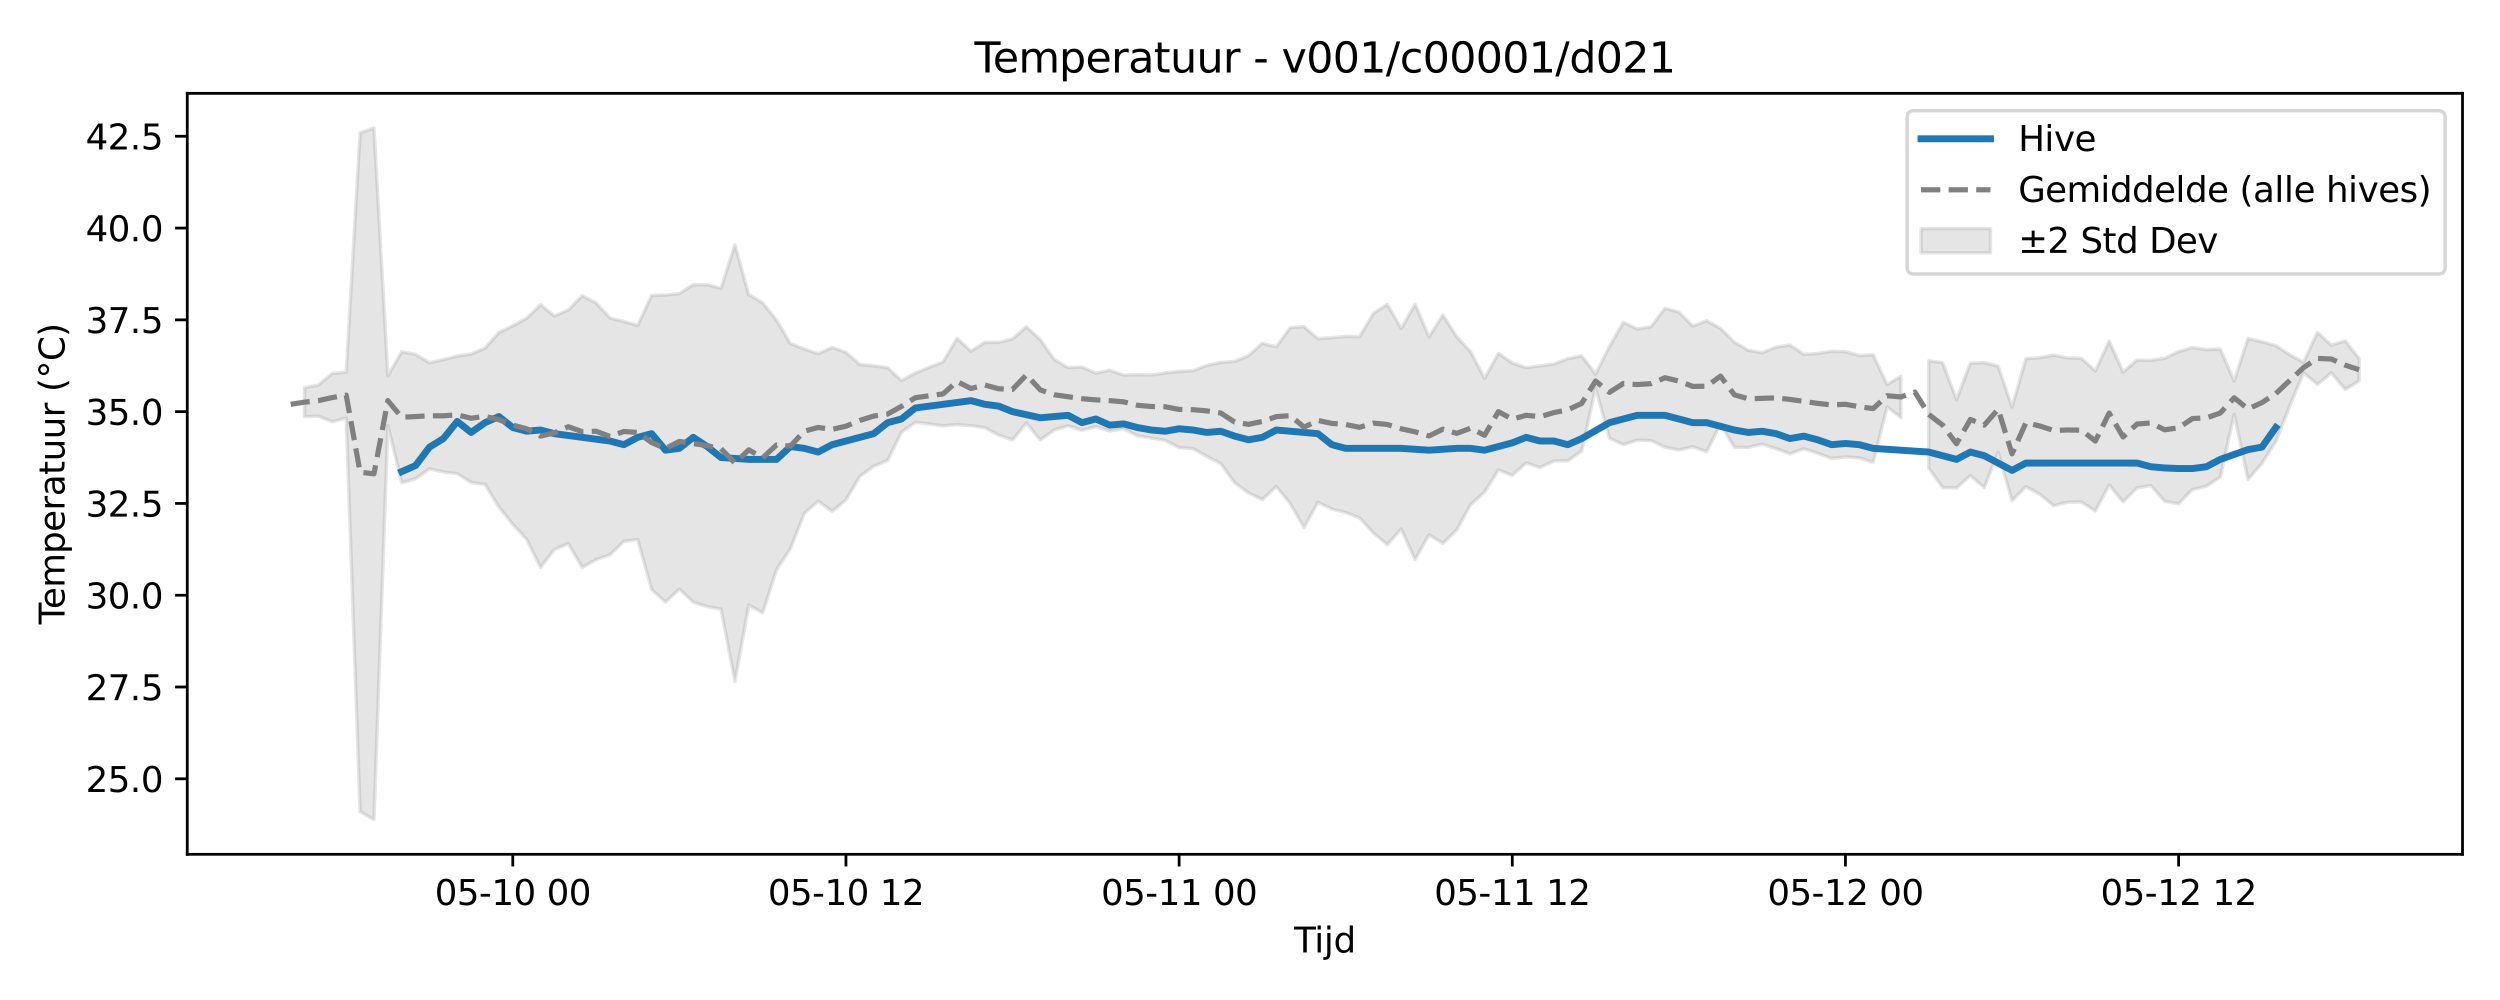<?xml version="1.0" encoding="utf-8" standalone="no"?>
<!DOCTYPE svg PUBLIC "-//W3C//DTD SVG 1.1//EN"
  "http://www.w3.org/Graphics/SVG/1.1/DTD/svg11.dtd">
<svg xmlns:xlink="http://www.w3.org/1999/xlink" width="720pt" height="288pt" viewBox="0 0 720 288" xmlns="http://www.w3.org/2000/svg" version="1.1">
 <defs>
  <style type="text/css">*{stroke-linejoin: round; stroke-linecap: butt}</style>
 </defs>
 <g id="figure_1">
  <g id="patch_1">
   <path d="M 0 288 
L 720 288 
L 720 0 
L 0 0 
z
" style="fill: #ffffff"/>
  </g>
  <g id="axes_1">
   <g id="patch_2">
    <path d="M 53.93 246.04 
L 709.2 246.04 
L 709.2 26.88 
L 53.93 26.88 
z
" style="fill: #ffffff"/>
   </g>
   <g id="FillBetweenPolyCollection_1">
    <path d="M 87.713 111.656 
L 87.713 119.988 
L 91.711 119.877 
L 95.709 121.467 
L 99.707 120.399 
L 103.705 233.736 
L 107.703 236.078 
L 111.701 122.524 
L 115.699 139.056 
L 119.697 137.861 
L 123.695 135.04 
L 127.693 135.94 
L 131.691 136.394 
L 135.689 138.966 
L 139.687 139.515 
L 143.685 146.021 
L 147.683 151.019 
L 151.681 155.326 
L 155.679 163.445 
L 159.677 158.244 
L 163.675 156.543 
L 167.673 163.45 
L 171.671 161.156 
L 175.669 159.81 
L 179.667 155.938 
L 183.665 155.372 
L 187.663 169.797 
L 191.661 173.369 
L 195.659 169.691 
L 199.657 173.431 
L 203.655 174.708 
L 207.653 175.427 
L 211.651 196.204 
L 215.649 174.231 
L 219.647 176.515 
L 223.645 164.076 
L 227.643 157.993 
L 231.641 147.865 
L 235.638 144.33 
L 239.636 147.268 
L 243.634 143.999 
L 247.632 137.201 
L 251.63 134.275 
L 255.628 132.622 
L 259.626 124.48 
L 263.624 121.613 
L 267.622 122.107 
L 271.62 122.661 
L 275.618 122.278 
L 279.616 122.613 
L 283.614 123.157 
L 287.612 125.314 
L 291.61 126.684 
L 295.608 121.847 
L 299.606 126.722 
L 303.604 123.837 
L 307.602 122.63 
L 311.6 123.922 
L 315.598 122.87 
L 319.596 124.144 
L 323.594 123.472 
L 327.592 125.503 
L 331.59 126.175 
L 335.588 126.861 
L 339.586 128.891 
L 343.584 129.232 
L 347.582 131.452 
L 351.58 133.518 
L 355.578 139.033 
L 359.576 141.986 
L 363.574 143.889 
L 367.572 140.11 
L 371.57 145.022 
L 375.568 151.951 
L 379.566 144.66 
L 383.564 146.62 
L 387.562 147.612 
L 391.56 149.171 
L 395.558 153.516 
L 399.556 156.856 
L 403.554 152.362 
L 407.552 161.138 
L 411.55 154.057 
L 415.548 156.464 
L 419.546 152.621 
L 423.544 145.325 
L 427.542 141.775 
L 431.54 135.34 
L 435.538 136.897 
L 439.536 133.317 
L 443.534 134.644 
L 447.532 132.78 
L 451.53 132.728 
L 455.528 129.897 
L 459.526 111.735 
L 463.524 126.196 
L 467.522 128.064 
L 471.52 126.754 
L 475.518 126.904 
L 479.516 128.808 
L 483.514 129.594 
L 487.512 128.646 
L 491.51 130.107 
L 495.508 122.092 
L 499.506 128.864 
L 503.504 128.828 
L 507.502 127.933 
L 511.5 129.211 
L 515.498 130.719 
L 519.496 129.247 
L 523.494 130.546 
L 527.492 132.044 
L 531.489 131.592 
L 535.487 131.898 
L 539.485 133.134 
L 543.483 117.202 
L 547.481 120.306 
L 547.481 108.342 
L 547.481 108.342 
L 543.483 110.741 
L 539.485 102.211 
L 535.487 102.39 
L 531.489 101.286 
L 527.492 101.186 
L 523.494 101.803 
L 519.496 102.044 
L 515.498 99.339 
L 511.5 99.965 
L 507.502 101.596 
L 503.504 100.877 
L 499.506 98.55 
L 495.508 94.571 
L 491.51 92.372 
L 487.512 93.921 
L 483.514 89.889 
L 479.516 88.795 
L 475.518 94.077 
L 471.52 94.755 
L 467.522 92.829 
L 463.524 99.808 
L 459.526 107.747 
L 455.528 102.451 
L 451.53 103.321 
L 447.532 104.856 
L 443.534 105.371 
L 439.536 105.905 
L 435.538 104.528 
L 431.54 101.767 
L 427.542 108.962 
L 423.544 101.299 
L 419.546 96.999 
L 415.548 90.748 
L 411.55 97.062 
L 407.552 87.601 
L 403.554 94.615 
L 399.556 87.653 
L 395.558 90.2 
L 391.56 96.96 
L 387.562 96.898 
L 383.564 97.255 
L 379.566 97.523 
L 375.568 94.086 
L 371.57 94.376 
L 367.572 99.888 
L 363.574 98.858 
L 359.576 102.435 
L 355.578 104.067 
L 351.58 104.364 
L 347.582 105.233 
L 343.584 106.748 
L 339.586 106.948 
L 335.588 107.426 
L 331.59 107.971 
L 327.592 107.938 
L 323.594 107.995 
L 319.596 106.618 
L 315.598 107.47 
L 311.6 105.712 
L 307.602 105.876 
L 303.604 103.542 
L 299.606 97.837 
L 295.608 94.11 
L 291.61 97.593 
L 287.612 98.61 
L 283.614 98.617 
L 279.616 101.17 
L 275.618 97.44 
L 271.62 104.224 
L 267.622 105.8 
L 263.624 107.457 
L 259.626 109.595 
L 255.628 105.895 
L 251.63 105.37 
L 247.632 104.982 
L 243.634 101.48 
L 239.636 100.061 
L 235.638 101.872 
L 231.641 100.522 
L 227.643 98.942 
L 223.645 92.207 
L 219.647 87.205 
L 215.649 84.872 
L 211.651 70.512 
L 207.653 83.041 
L 203.655 81.998 
L 199.657 82.005 
L 195.659 84.547 
L 191.661 84.975 
L 187.663 85.111 
L 183.665 93.72 
L 179.667 92.589 
L 175.669 91.573 
L 171.671 87.231 
L 167.673 85.171 
L 163.675 89.258 
L 159.677 91.024 
L 155.679 87.762 
L 151.681 91.651 
L 147.683 93.842 
L 143.685 95.739 
L 139.687 100.271 
L 135.689 101.948 
L 131.691 102.546 
L 127.693 103.564 
L 123.695 104.464 
L 119.697 102.066 
L 115.699 101.294 
L 111.701 108.238 
L 107.703 36.842 
L 103.705 38.268 
L 99.707 107.191 
L 95.709 107.533 
L 91.711 110.886 
L 87.713 111.656 
z
" clip-path="url(#p7aca255cc9)" style="fill: #808080; fill-opacity: 0.2; stroke: #808080; stroke-opacity: 0.2"/>
    <path d="M 555.477 103.889 
L 555.477 134.804 
L 559.475 140.418 
L 563.473 140.518 
L 567.471 137.008 
L 571.469 140.418 
L 575.467 130.241 
L 579.465 144.174 
L 583.463 140.164 
L 587.461 142.387 
L 591.459 145.651 
L 595.457 144.635 
L 599.455 144.56 
L 603.453 147.188 
L 607.451 139.682 
L 611.449 144.521 
L 615.447 140.547 
L 619.445 139.846 
L 623.443 144.397 
L 627.441 145.101 
L 631.439 140.975 
L 635.437 140.037 
L 639.435 137.375 
L 643.433 119.357 
L 647.431 138.101 
L 651.429 133.459 
L 655.427 127.174 
L 659.425 116.967 
L 663.423 107.36 
L 667.421 110.698 
L 671.419 107.385 
L 675.417 112.138 
L 679.415 109.721 
L 679.415 103.241 
L 679.415 103.241 
L 675.417 98.18 
L 671.419 99.409 
L 667.421 95.743 
L 663.423 104.369 
L 659.425 102.163 
L 655.427 99.535 
L 651.429 98.449 
L 647.431 97.479 
L 643.433 109.76 
L 639.435 100.525 
L 635.437 100.683 
L 631.439 100.097 
L 627.441 101.288 
L 623.443 103.167 
L 619.445 103.782 
L 615.447 103.698 
L 611.449 107.155 
L 607.451 98.248 
L 603.453 106.838 
L 599.455 103.21 
L 595.457 103.047 
L 591.459 102.295 
L 587.461 103.003 
L 583.463 103.288 
L 579.465 117.255 
L 575.467 105.456 
L 571.469 104.444 
L 567.471 104.593 
L 563.473 115.095 
L 559.475 104.444 
L 555.477 103.889 
z
" clip-path="url(#p7aca255cc9)" style="fill: #808080; fill-opacity: 0.2; stroke: #808080; stroke-opacity: 0.2"/>
   </g>
   <g id="matplotlib.axis_1">
    <g id="xtick_1">
     <g id="line2d_1">
      <defs>
       <path id="m81f9ed6b0f" d="M 0 0 
L 0 3.5 
" style="stroke: #000000; stroke-width: 0.8"/>
      </defs>
      <g>
       <use xlink:href="#m81f9ed6b0f" x="147.683" y="246.04" style="stroke: #000000; stroke-width: 0.8"/>
      </g>
     </g>
     <g id="text_1">
      <!-- 05-10 00 -->
      <g transform="translate(125.202 260.638) scale(0.1 -0.1)">
       <defs>
        <path id="DejaVuSans-30" d="M 2034 4250 
Q 1547 4250 1301 3770 
Q 1056 3291 1056 2328 
Q 1056 1369 1301 889 
Q 1547 409 2034 409 
Q 2525 409 2770 889 
Q 3016 1369 3016 2328 
Q 3016 3291 2770 3770 
Q 2525 4250 2034 4250 
z
M 2034 4750 
Q 2819 4750 3233 4129 
Q 3647 3509 3647 2328 
Q 3647 1150 3233 529 
Q 2819 -91 2034 -91 
Q 1250 -91 836 529 
Q 422 1150 422 2328 
Q 422 3509 836 4129 
Q 1250 4750 2034 4750 
z
" transform="scale(0.016)"/>
        <path id="DejaVuSans-35" d="M 691 4666 
L 3169 4666 
L 3169 4134 
L 1269 4134 
L 1269 2991 
Q 1406 3038 1543 3061 
Q 1681 3084 1819 3084 
Q 2600 3084 3056 2656 
Q 3513 2228 3513 1497 
Q 3513 744 3044 326 
Q 2575 -91 1722 -91 
Q 1428 -91 1123 -41 
Q 819 9 494 109 
L 494 744 
Q 775 591 1075 516 
Q 1375 441 1709 441 
Q 2250 441 2565 725 
Q 2881 1009 2881 1497 
Q 2881 1984 2565 2268 
Q 2250 2553 1709 2553 
Q 1456 2553 1204 2497 
Q 953 2441 691 2322 
L 691 4666 
z
" transform="scale(0.016)"/>
        <path id="DejaVuSans-2d" d="M 313 2009 
L 1997 2009 
L 1997 1497 
L 313 1497 
L 313 2009 
z
" transform="scale(0.016)"/>
        <path id="DejaVuSans-31" d="M 794 531 
L 1825 531 
L 1825 4091 
L 703 3866 
L 703 4441 
L 1819 4666 
L 2450 4666 
L 2450 531 
L 3481 531 
L 3481 0 
L 794 0 
L 794 531 
z
" transform="scale(0.016)"/>
        <path id="DejaVuSans-20" transform="scale(0.016)"/>
       </defs>
       <use xlink:href="#DejaVuSans-30"/>
       <use xlink:href="#DejaVuSans-35" transform="translate(63.623 0)"/>
       <use xlink:href="#DejaVuSans-2d" transform="translate(127.246 0)"/>
       <use xlink:href="#DejaVuSans-31" transform="translate(163.33 0)"/>
       <use xlink:href="#DejaVuSans-30" transform="translate(226.953 0)"/>
       <use xlink:href="#DejaVuSans-20" transform="translate(290.576 0)"/>
       <use xlink:href="#DejaVuSans-30" transform="translate(322.363 0)"/>
       <use xlink:href="#DejaVuSans-30" transform="translate(385.986 0)"/>
      </g>
     </g>
    </g>
    <g id="xtick_2">
     <g id="line2d_2">
      <g>
       <use xlink:href="#m81f9ed6b0f" x="243.634" y="246.04" style="stroke: #000000; stroke-width: 0.8"/>
      </g>
     </g>
     <g id="text_2">
      <!-- 05-10 12 -->
      <g transform="translate(221.154 260.638) scale(0.1 -0.1)">
       <defs>
        <path id="DejaVuSans-32" d="M 1228 531 
L 3431 531 
L 3431 0 
L 469 0 
L 469 531 
Q 828 903 1448 1529 
Q 2069 2156 2228 2338 
Q 2531 2678 2651 2914 
Q 2772 3150 2772 3378 
Q 2772 3750 2511 3984 
Q 2250 4219 1831 4219 
Q 1534 4219 1204 4116 
Q 875 4013 500 3803 
L 500 4441 
Q 881 4594 1212 4672 
Q 1544 4750 1819 4750 
Q 2544 4750 2975 4387 
Q 3406 4025 3406 3419 
Q 3406 3131 3298 2873 
Q 3191 2616 2906 2266 
Q 2828 2175 2409 1742 
Q 1991 1309 1228 531 
z
" transform="scale(0.016)"/>
       </defs>
       <use xlink:href="#DejaVuSans-30"/>
       <use xlink:href="#DejaVuSans-35" transform="translate(63.623 0)"/>
       <use xlink:href="#DejaVuSans-2d" transform="translate(127.246 0)"/>
       <use xlink:href="#DejaVuSans-31" transform="translate(163.33 0)"/>
       <use xlink:href="#DejaVuSans-30" transform="translate(226.953 0)"/>
       <use xlink:href="#DejaVuSans-20" transform="translate(290.576 0)"/>
       <use xlink:href="#DejaVuSans-31" transform="translate(322.363 0)"/>
       <use xlink:href="#DejaVuSans-32" transform="translate(385.986 0)"/>
      </g>
     </g>
    </g>
    <g id="xtick_3">
     <g id="line2d_3">
      <g>
       <use xlink:href="#m81f9ed6b0f" x="339.586" y="246.04" style="stroke: #000000; stroke-width: 0.8"/>
      </g>
     </g>
     <g id="text_3">
      <!-- 05-11 00 -->
      <g transform="translate(317.106 260.638) scale(0.1 -0.1)">
       <use xlink:href="#DejaVuSans-30"/>
       <use xlink:href="#DejaVuSans-35" transform="translate(63.623 0)"/>
       <use xlink:href="#DejaVuSans-2d" transform="translate(127.246 0)"/>
       <use xlink:href="#DejaVuSans-31" transform="translate(163.33 0)"/>
       <use xlink:href="#DejaVuSans-31" transform="translate(226.953 0)"/>
       <use xlink:href="#DejaVuSans-20" transform="translate(290.576 0)"/>
       <use xlink:href="#DejaVuSans-30" transform="translate(322.363 0)"/>
       <use xlink:href="#DejaVuSans-30" transform="translate(385.986 0)"/>
      </g>
     </g>
    </g>
    <g id="xtick_4">
     <g id="line2d_4">
      <g>
       <use xlink:href="#m81f9ed6b0f" x="435.538" y="246.04" style="stroke: #000000; stroke-width: 0.8"/>
      </g>
     </g>
     <g id="text_4">
      <!-- 05-11 12 -->
      <g transform="translate(413.057 260.638) scale(0.1 -0.1)">
       <use xlink:href="#DejaVuSans-30"/>
       <use xlink:href="#DejaVuSans-35" transform="translate(63.623 0)"/>
       <use xlink:href="#DejaVuSans-2d" transform="translate(127.246 0)"/>
       <use xlink:href="#DejaVuSans-31" transform="translate(163.33 0)"/>
       <use xlink:href="#DejaVuSans-31" transform="translate(226.953 0)"/>
       <use xlink:href="#DejaVuSans-20" transform="translate(290.576 0)"/>
       <use xlink:href="#DejaVuSans-31" transform="translate(322.363 0)"/>
       <use xlink:href="#DejaVuSans-32" transform="translate(385.986 0)"/>
      </g>
     </g>
    </g>
    <g id="xtick_5">
     <g id="line2d_5">
      <g>
       <use xlink:href="#m81f9ed6b0f" x="531.489" y="246.04" style="stroke: #000000; stroke-width: 0.8"/>
      </g>
     </g>
     <g id="text_5">
      <!-- 05-12 00 -->
      <g transform="translate(509.009 260.638) scale(0.1 -0.1)">
       <use xlink:href="#DejaVuSans-30"/>
       <use xlink:href="#DejaVuSans-35" transform="translate(63.623 0)"/>
       <use xlink:href="#DejaVuSans-2d" transform="translate(127.246 0)"/>
       <use xlink:href="#DejaVuSans-31" transform="translate(163.33 0)"/>
       <use xlink:href="#DejaVuSans-32" transform="translate(226.953 0)"/>
       <use xlink:href="#DejaVuSans-20" transform="translate(290.576 0)"/>
       <use xlink:href="#DejaVuSans-30" transform="translate(322.363 0)"/>
       <use xlink:href="#DejaVuSans-30" transform="translate(385.986 0)"/>
      </g>
     </g>
    </g>
    <g id="xtick_6">
     <g id="line2d_6">
      <g>
       <use xlink:href="#m81f9ed6b0f" x="627.441" y="246.04" style="stroke: #000000; stroke-width: 0.8"/>
      </g>
     </g>
     <g id="text_6">
      <!-- 05-12 12 -->
      <g transform="translate(604.961 260.638) scale(0.1 -0.1)">
       <use xlink:href="#DejaVuSans-30"/>
       <use xlink:href="#DejaVuSans-35" transform="translate(63.623 0)"/>
       <use xlink:href="#DejaVuSans-2d" transform="translate(127.246 0)"/>
       <use xlink:href="#DejaVuSans-31" transform="translate(163.33 0)"/>
       <use xlink:href="#DejaVuSans-32" transform="translate(226.953 0)"/>
       <use xlink:href="#DejaVuSans-20" transform="translate(290.576 0)"/>
       <use xlink:href="#DejaVuSans-31" transform="translate(322.363 0)"/>
       <use xlink:href="#DejaVuSans-32" transform="translate(385.986 0)"/>
      </g>
     </g>
    </g>
    <g id="text_7">
     <!-- Tijd -->
     <g transform="translate(372.715 274.317) scale(0.1 -0.1)">
      <defs>
       <path id="DejaVuSans-54" d="M -19 4666 
L 3928 4666 
L 3928 4134 
L 2272 4134 
L 2272 0 
L 1638 0 
L 1638 4134 
L -19 4134 
L -19 4666 
z
" transform="scale(0.016)"/>
       <path id="DejaVuSans-69" d="M 603 3500 
L 1178 3500 
L 1178 0 
L 603 0 
L 603 3500 
z
M 603 4863 
L 1178 4863 
L 1178 4134 
L 603 4134 
L 603 4863 
z
" transform="scale(0.016)"/>
       <path id="DejaVuSans-6a" d="M 603 3500 
L 1178 3500 
L 1178 -63 
Q 1178 -731 923 -1031 
Q 669 -1331 103 -1331 
L -116 -1331 
L -116 -844 
L 38 -844 
Q 366 -844 484 -692 
Q 603 -541 603 -63 
L 603 3500 
z
M 603 4863 
L 1178 4863 
L 1178 4134 
L 603 4134 
L 603 4863 
z
" transform="scale(0.016)"/>
       <path id="DejaVuSans-64" d="M 2906 2969 
L 2906 4863 
L 3481 4863 
L 3481 0 
L 2906 0 
L 2906 525 
Q 2725 213 2448 61 
Q 2172 -91 1784 -91 
Q 1150 -91 751 415 
Q 353 922 353 1747 
Q 353 2572 751 3078 
Q 1150 3584 1784 3584 
Q 2172 3584 2448 3432 
Q 2725 3281 2906 2969 
z
M 947 1747 
Q 947 1113 1208 752 
Q 1469 391 1925 391 
Q 2381 391 2643 752 
Q 2906 1113 2906 1747 
Q 2906 2381 2643 2742 
Q 2381 3103 1925 3103 
Q 1469 3103 1208 2742 
Q 947 2381 947 1747 
z
" transform="scale(0.016)"/>
      </defs>
      <use xlink:href="#DejaVuSans-54"/>
      <use xlink:href="#DejaVuSans-69" transform="translate(57.959 0)"/>
      <use xlink:href="#DejaVuSans-6a" transform="translate(85.742 0)"/>
      <use xlink:href="#DejaVuSans-64" transform="translate(113.525 0)"/>
     </g>
    </g>
   </g>
   <g id="matplotlib.axis_2">
    <g id="ytick_1">
     <g id="line2d_7">
      <defs>
       <path id="mdb9dfba28b" d="M 0 0 
L -3.5 0 
" style="stroke: #000000; stroke-width: 0.8"/>
      </defs>
      <g>
       <use xlink:href="#mdb9dfba28b" x="53.93" y="224.3" style="stroke: #000000; stroke-width: 0.8"/>
      </g>
     </g>
     <g id="text_8">
      <!-- 25.0 -->
      <g transform="translate(24.664 228.099) scale(0.1 -0.1)">
       <defs>
        <path id="DejaVuSans-2e" d="M 684 794 
L 1344 794 
L 1344 0 
L 684 0 
L 684 794 
z
" transform="scale(0.016)"/>
       </defs>
       <use xlink:href="#DejaVuSans-32"/>
       <use xlink:href="#DejaVuSans-35" transform="translate(63.623 0)"/>
       <use xlink:href="#DejaVuSans-2e" transform="translate(127.246 0)"/>
       <use xlink:href="#DejaVuSans-30" transform="translate(159.033 0)"/>
      </g>
     </g>
    </g>
    <g id="ytick_2">
     <g id="line2d_8">
      <g>
       <use xlink:href="#mdb9dfba28b" x="53.93" y="197.863" style="stroke: #000000; stroke-width: 0.8"/>
      </g>
     </g>
     <g id="text_9">
      <!-- 27.5 -->
      <g transform="translate(24.664 201.663) scale(0.1 -0.1)">
       <defs>
        <path id="DejaVuSans-37" d="M 525 4666 
L 3525 4666 
L 3525 4397 
L 1831 0 
L 1172 0 
L 2766 4134 
L 525 4134 
L 525 4666 
z
" transform="scale(0.016)"/>
       </defs>
       <use xlink:href="#DejaVuSans-32"/>
       <use xlink:href="#DejaVuSans-37" transform="translate(63.623 0)"/>
       <use xlink:href="#DejaVuSans-2e" transform="translate(127.246 0)"/>
       <use xlink:href="#DejaVuSans-35" transform="translate(159.033 0)"/>
      </g>
     </g>
    </g>
    <g id="ytick_3">
     <g id="line2d_9">
      <g>
       <use xlink:href="#mdb9dfba28b" x="53.93" y="171.427" style="stroke: #000000; stroke-width: 0.8"/>
      </g>
     </g>
     <g id="text_10">
      <!-- 30.0 -->
      <g transform="translate(24.664 175.226) scale(0.1 -0.1)">
       <defs>
        <path id="DejaVuSans-33" d="M 2597 2516 
Q 3050 2419 3304 2112 
Q 3559 1806 3559 1356 
Q 3559 666 3084 287 
Q 2609 -91 1734 -91 
Q 1441 -91 1130 -33 
Q 819 25 488 141 
L 488 750 
Q 750 597 1062 519 
Q 1375 441 1716 441 
Q 2309 441 2620 675 
Q 2931 909 2931 1356 
Q 2931 1769 2642 2001 
Q 2353 2234 1838 2234 
L 1294 2234 
L 1294 2753 
L 1863 2753 
Q 2328 2753 2575 2939 
Q 2822 3125 2822 3475 
Q 2822 3834 2567 4026 
Q 2313 4219 1838 4219 
Q 1578 4219 1281 4162 
Q 984 4106 628 3988 
L 628 4550 
Q 988 4650 1302 4700 
Q 1616 4750 1894 4750 
Q 2613 4750 3031 4423 
Q 3450 4097 3450 3541 
Q 3450 3153 3228 2886 
Q 3006 2619 2597 2516 
z
" transform="scale(0.016)"/>
       </defs>
       <use xlink:href="#DejaVuSans-33"/>
       <use xlink:href="#DejaVuSans-30" transform="translate(63.623 0)"/>
       <use xlink:href="#DejaVuSans-2e" transform="translate(127.246 0)"/>
       <use xlink:href="#DejaVuSans-30" transform="translate(159.033 0)"/>
      </g>
     </g>
    </g>
    <g id="ytick_4">
     <g id="line2d_10">
      <g>
       <use xlink:href="#mdb9dfba28b" x="53.93" y="144.99" style="stroke: #000000; stroke-width: 0.8"/>
      </g>
     </g>
     <g id="text_11">
      <!-- 32.5 -->
      <g transform="translate(24.664 148.789) scale(0.1 -0.1)">
       <use xlink:href="#DejaVuSans-33"/>
       <use xlink:href="#DejaVuSans-32" transform="translate(63.623 0)"/>
       <use xlink:href="#DejaVuSans-2e" transform="translate(127.246 0)"/>
       <use xlink:href="#DejaVuSans-35" transform="translate(159.033 0)"/>
      </g>
     </g>
    </g>
    <g id="ytick_5">
     <g id="line2d_11">
      <g>
       <use xlink:href="#mdb9dfba28b" x="53.93" y="118.554" style="stroke: #000000; stroke-width: 0.8"/>
      </g>
     </g>
     <g id="text_12">
      <!-- 35.0 -->
      <g transform="translate(24.664 122.353) scale(0.1 -0.1)">
       <use xlink:href="#DejaVuSans-33"/>
       <use xlink:href="#DejaVuSans-35" transform="translate(63.623 0)"/>
       <use xlink:href="#DejaVuSans-2e" transform="translate(127.246 0)"/>
       <use xlink:href="#DejaVuSans-30" transform="translate(159.033 0)"/>
      </g>
     </g>
    </g>
    <g id="ytick_6">
     <g id="line2d_12">
      <g>
       <use xlink:href="#mdb9dfba28b" x="53.93" y="92.117" style="stroke: #000000; stroke-width: 0.8"/>
      </g>
     </g>
     <g id="text_13">
      <!-- 37.5 -->
      <g transform="translate(24.664 95.916) scale(0.1 -0.1)">
       <use xlink:href="#DejaVuSans-33"/>
       <use xlink:href="#DejaVuSans-37" transform="translate(63.623 0)"/>
       <use xlink:href="#DejaVuSans-2e" transform="translate(127.246 0)"/>
       <use xlink:href="#DejaVuSans-35" transform="translate(159.033 0)"/>
      </g>
     </g>
    </g>
    <g id="ytick_7">
     <g id="line2d_13">
      <g>
       <use xlink:href="#mdb9dfba28b" x="53.93" y="65.68" style="stroke: #000000; stroke-width: 0.8"/>
      </g>
     </g>
     <g id="text_14">
      <!-- 40.0 -->
      <g transform="translate(24.664 69.48) scale(0.1 -0.1)">
       <defs>
        <path id="DejaVuSans-34" d="M 2419 4116 
L 825 1625 
L 2419 1625 
L 2419 4116 
z
M 2253 4666 
L 3047 4666 
L 3047 1625 
L 3713 1625 
L 3713 1100 
L 3047 1100 
L 3047 0 
L 2419 0 
L 2419 1100 
L 313 1100 
L 313 1709 
L 2253 4666 
z
" transform="scale(0.016)"/>
       </defs>
       <use xlink:href="#DejaVuSans-34"/>
       <use xlink:href="#DejaVuSans-30" transform="translate(63.623 0)"/>
       <use xlink:href="#DejaVuSans-2e" transform="translate(127.246 0)"/>
       <use xlink:href="#DejaVuSans-30" transform="translate(159.033 0)"/>
      </g>
     </g>
    </g>
    <g id="ytick_8">
     <g id="line2d_14">
      <g>
       <use xlink:href="#mdb9dfba28b" x="53.93" y="39.244" style="stroke: #000000; stroke-width: 0.8"/>
      </g>
     </g>
     <g id="text_15">
      <!-- 42.5 -->
      <g transform="translate(24.664 43.043) scale(0.1 -0.1)">
       <use xlink:href="#DejaVuSans-34"/>
       <use xlink:href="#DejaVuSans-32" transform="translate(63.623 0)"/>
       <use xlink:href="#DejaVuSans-2e" transform="translate(127.246 0)"/>
       <use xlink:href="#DejaVuSans-35" transform="translate(159.033 0)"/>
      </g>
     </g>
    </g>
    <g id="text_16">
     <!-- Temperatuur (°C) -->
     <g transform="translate(18.585 179.816) rotate(-90) scale(0.1 -0.1)">
      <defs>
       <path id="DejaVuSans-65" d="M 3597 1894 
L 3597 1613 
L 953 1613 
Q 991 1019 1311 708 
Q 1631 397 2203 397 
Q 2534 397 2845 478 
Q 3156 559 3463 722 
L 3463 178 
Q 3153 47 2828 -22 
Q 2503 -91 2169 -91 
Q 1331 -91 842 396 
Q 353 884 353 1716 
Q 353 2575 817 3079 
Q 1281 3584 2069 3584 
Q 2775 3584 3186 3129 
Q 3597 2675 3597 1894 
z
M 3022 2063 
Q 3016 2534 2758 2815 
Q 2500 3097 2075 3097 
Q 1594 3097 1305 2825 
Q 1016 2553 972 2059 
L 3022 2063 
z
" transform="scale(0.016)"/>
       <path id="DejaVuSans-6d" d="M 3328 2828 
Q 3544 3216 3844 3400 
Q 4144 3584 4550 3584 
Q 5097 3584 5394 3201 
Q 5691 2819 5691 2113 
L 5691 0 
L 5113 0 
L 5113 2094 
Q 5113 2597 4934 2840 
Q 4756 3084 4391 3084 
Q 3944 3084 3684 2787 
Q 3425 2491 3425 1978 
L 3425 0 
L 2847 0 
L 2847 2094 
Q 2847 2600 2669 2842 
Q 2491 3084 2119 3084 
Q 1678 3084 1418 2786 
Q 1159 2488 1159 1978 
L 1159 0 
L 581 0 
L 581 3500 
L 1159 3500 
L 1159 2956 
Q 1356 3278 1631 3431 
Q 1906 3584 2284 3584 
Q 2666 3584 2933 3390 
Q 3200 3197 3328 2828 
z
" transform="scale(0.016)"/>
       <path id="DejaVuSans-70" d="M 1159 525 
L 1159 -1331 
L 581 -1331 
L 581 3500 
L 1159 3500 
L 1159 2969 
Q 1341 3281 1617 3432 
Q 1894 3584 2278 3584 
Q 2916 3584 3314 3078 
Q 3713 2572 3713 1747 
Q 3713 922 3314 415 
Q 2916 -91 2278 -91 
Q 1894 -91 1617 61 
Q 1341 213 1159 525 
z
M 3116 1747 
Q 3116 2381 2855 2742 
Q 2594 3103 2138 3103 
Q 1681 3103 1420 2742 
Q 1159 2381 1159 1747 
Q 1159 1113 1420 752 
Q 1681 391 2138 391 
Q 2594 391 2855 752 
Q 3116 1113 3116 1747 
z
" transform="scale(0.016)"/>
       <path id="DejaVuSans-72" d="M 2631 2963 
Q 2534 3019 2420 3045 
Q 2306 3072 2169 3072 
Q 1681 3072 1420 2755 
Q 1159 2438 1159 1844 
L 1159 0 
L 581 0 
L 581 3500 
L 1159 3500 
L 1159 2956 
Q 1341 3275 1631 3429 
Q 1922 3584 2338 3584 
Q 2397 3584 2469 3576 
Q 2541 3569 2628 3553 
L 2631 2963 
z
" transform="scale(0.016)"/>
       <path id="DejaVuSans-61" d="M 2194 1759 
Q 1497 1759 1228 1600 
Q 959 1441 959 1056 
Q 959 750 1161 570 
Q 1363 391 1709 391 
Q 2188 391 2477 730 
Q 2766 1069 2766 1631 
L 2766 1759 
L 2194 1759 
z
M 3341 1997 
L 3341 0 
L 2766 0 
L 2766 531 
Q 2569 213 2275 61 
Q 1981 -91 1556 -91 
Q 1019 -91 701 211 
Q 384 513 384 1019 
Q 384 1609 779 1909 
Q 1175 2209 1959 2209 
L 2766 2209 
L 2766 2266 
Q 2766 2663 2505 2880 
Q 2244 3097 1772 3097 
Q 1472 3097 1187 3025 
Q 903 2953 641 2809 
L 641 3341 
Q 956 3463 1253 3523 
Q 1550 3584 1831 3584 
Q 2591 3584 2966 3190 
Q 3341 2797 3341 1997 
z
" transform="scale(0.016)"/>
       <path id="DejaVuSans-74" d="M 1172 4494 
L 1172 3500 
L 2356 3500 
L 2356 3053 
L 1172 3053 
L 1172 1153 
Q 1172 725 1289 603 
Q 1406 481 1766 481 
L 2356 481 
L 2356 0 
L 1766 0 
Q 1100 0 847 248 
Q 594 497 594 1153 
L 594 3053 
L 172 3053 
L 172 3500 
L 594 3500 
L 594 4494 
L 1172 4494 
z
" transform="scale(0.016)"/>
       <path id="DejaVuSans-75" d="M 544 1381 
L 544 3500 
L 1119 3500 
L 1119 1403 
Q 1119 906 1312 657 
Q 1506 409 1894 409 
Q 2359 409 2629 706 
Q 2900 1003 2900 1516 
L 2900 3500 
L 3475 3500 
L 3475 0 
L 2900 0 
L 2900 538 
Q 2691 219 2414 64 
Q 2138 -91 1772 -91 
Q 1169 -91 856 284 
Q 544 659 544 1381 
z
M 1991 3584 
L 1991 3584 
z
" transform="scale(0.016)"/>
       <path id="DejaVuSans-28" d="M 1984 4856 
Q 1566 4138 1362 3434 
Q 1159 2731 1159 2009 
Q 1159 1288 1364 580 
Q 1569 -128 1984 -844 
L 1484 -844 
Q 1016 -109 783 600 
Q 550 1309 550 2009 
Q 550 2706 781 3412 
Q 1013 4119 1484 4856 
L 1984 4856 
z
" transform="scale(0.016)"/>
       <path id="DejaVuSans-b0" d="M 1600 4347 
Q 1350 4347 1178 4173 
Q 1006 4000 1006 3750 
Q 1006 3503 1178 3333 
Q 1350 3163 1600 3163 
Q 1850 3163 2022 3333 
Q 2194 3503 2194 3750 
Q 2194 3997 2020 4172 
Q 1847 4347 1600 4347 
z
M 1600 4750 
Q 1800 4750 1984 4673 
Q 2169 4597 2303 4453 
Q 2447 4313 2519 4134 
Q 2591 3956 2591 3750 
Q 2591 3338 2302 3052 
Q 2013 2766 1594 2766 
Q 1172 2766 890 3047 
Q 609 3328 609 3750 
Q 609 4169 896 4459 
Q 1184 4750 1600 4750 
z
" transform="scale(0.016)"/>
       <path id="DejaVuSans-43" d="M 4122 4306 
L 4122 3641 
Q 3803 3938 3442 4084 
Q 3081 4231 2675 4231 
Q 1875 4231 1450 3742 
Q 1025 3253 1025 2328 
Q 1025 1406 1450 917 
Q 1875 428 2675 428 
Q 3081 428 3442 575 
Q 3803 722 4122 1019 
L 4122 359 
Q 3791 134 3420 21 
Q 3050 -91 2638 -91 
Q 1578 -91 968 557 
Q 359 1206 359 2328 
Q 359 3453 968 4101 
Q 1578 4750 2638 4750 
Q 3056 4750 3426 4639 
Q 3797 4528 4122 4306 
z
" transform="scale(0.016)"/>
       <path id="DejaVuSans-29" d="M 513 4856 
L 1013 4856 
Q 1481 4119 1714 3412 
Q 1947 2706 1947 2009 
Q 1947 1309 1714 600 
Q 1481 -109 1013 -844 
L 513 -844 
Q 928 -128 1133 580 
Q 1338 1288 1338 2009 
Q 1338 2731 1133 3434 
Q 928 4138 513 4856 
z
" transform="scale(0.016)"/>
      </defs>
      <use xlink:href="#DejaVuSans-54"/>
      <use xlink:href="#DejaVuSans-65" transform="translate(44.084 0)"/>
      <use xlink:href="#DejaVuSans-6d" transform="translate(105.607 0)"/>
      <use xlink:href="#DejaVuSans-70" transform="translate(203.02 0)"/>
      <use xlink:href="#DejaVuSans-65" transform="translate(266.496 0)"/>
      <use xlink:href="#DejaVuSans-72" transform="translate(328.02 0)"/>
      <use xlink:href="#DejaVuSans-61" transform="translate(369.133 0)"/>
      <use xlink:href="#DejaVuSans-74" transform="translate(430.412 0)"/>
      <use xlink:href="#DejaVuSans-75" transform="translate(469.621 0)"/>
      <use xlink:href="#DejaVuSans-75" transform="translate(533 0)"/>
      <use xlink:href="#DejaVuSans-72" transform="translate(596.379 0)"/>
      <use xlink:href="#DejaVuSans-20" transform="translate(637.492 0)"/>
      <use xlink:href="#DejaVuSans-28" transform="translate(669.279 0)"/>
      <use xlink:href="#DejaVuSans-b0" transform="translate(708.293 0)"/>
      <use xlink:href="#DejaVuSans-43" transform="translate(758.293 0)"/>
      <use xlink:href="#DejaVuSans-29" transform="translate(828.117 0)"/>
     </g>
    </g>
   </g>
   <g id="line2d_15">
    <path d="M 115.699 135.826 
L 119.697 134.063 
L 123.695 128.776 
L 127.693 126.308 
L 131.691 121.374 
L 135.689 124.546 
L 139.687 121.726 
L 143.685 119.964 
L 147.683 123.136 
L 151.681 124.193 
L 155.679 123.841 
L 159.677 124.898 
L 175.669 127.013 
L 179.667 128.071 
L 183.665 125.956 
L 187.663 124.898 
L 191.661 129.657 
L 195.659 129.128 
L 199.657 125.956 
L 203.655 128.6 
L 207.653 131.772 
L 215.649 132.301 
L 219.647 132.301 
L 223.645 132.301 
L 227.643 128.6 
L 231.641 129.128 
L 235.638 130.186 
L 239.636 128.071 
L 243.634 127.013 
L 247.632 125.956 
L 251.63 124.898 
L 255.628 121.726 
L 259.626 120.669 
L 263.624 117.496 
L 267.622 116.967 
L 271.62 116.439 
L 279.616 115.381 
L 283.614 116.439 
L 287.612 116.967 
L 291.61 118.554 
L 299.606 120.316 
L 303.604 119.964 
L 307.602 119.611 
L 311.6 121.726 
L 315.598 120.669 
L 319.596 122.431 
L 323.594 122.078 
L 327.592 123.136 
L 331.59 123.841 
L 335.588 124.193 
L 339.586 123.488 
L 343.584 123.841 
L 347.582 124.546 
L 351.58 124.193 
L 355.578 125.603 
L 359.576 126.661 
L 363.574 125.956 
L 367.572 123.841 
L 379.566 124.898 
L 383.564 128.071 
L 387.562 129.128 
L 391.56 129.128 
L 403.554 129.128 
L 411.55 129.657 
L 419.546 129.128 
L 423.544 129.128 
L 427.542 129.657 
L 435.538 127.542 
L 439.536 125.956 
L 443.534 127.013 
L 447.532 127.013 
L 451.53 128.071 
L 455.528 126.308 
L 463.524 121.726 
L 467.522 120.669 
L 471.52 119.611 
L 475.518 119.611 
L 479.516 119.611 
L 483.514 120.669 
L 487.512 121.726 
L 491.51 121.726 
L 499.506 123.841 
L 503.504 124.546 
L 507.502 124.193 
L 511.5 124.898 
L 515.498 126.308 
L 519.496 125.603 
L 523.494 126.661 
L 527.492 128.071 
L 531.489 127.718 
L 535.487 128.071 
L 539.485 129.128 
L 555.477 130.186 
L 559.475 131.243 
L 563.473 132.301 
L 567.471 130.186 
L 571.469 131.243 
L 579.465 135.473 
L 583.463 133.358 
L 587.461 133.358 
L 591.459 133.358 
L 595.457 133.358 
L 599.455 133.358 
L 603.453 133.358 
L 611.449 133.358 
L 615.447 133.358 
L 619.445 134.416 
L 623.443 134.768 
L 627.441 134.944 
L 631.439 134.944 
L 635.437 134.416 
L 639.435 132.301 
L 647.431 129.481 
L 651.429 128.776 
L 655.427 123.136 
" clip-path="url(#p7aca255cc9)" style="fill: none; stroke: #1f77b4; stroke-width: 2; stroke-linecap: square"/>
   </g>
   <g id="line2d_16">
    <path d="M 83.715 116.439 
L 87.713 115.822 
L 91.711 115.381 
L 95.709 114.5 
L 99.707 113.795 
L 103.705 136.002 
L 107.703 136.46 
L 111.701 115.381 
L 115.699 120.175 
L 123.695 119.752 
L 127.693 119.752 
L 131.691 119.47 
L 135.689 120.457 
L 139.687 119.893 
L 143.685 120.88 
L 147.683 122.431 
L 151.681 123.488 
L 155.679 125.603 
L 159.677 124.634 
L 163.675 122.901 
L 167.673 124.311 
L 171.671 124.193 
L 175.669 125.691 
L 179.667 124.264 
L 183.665 124.546 
L 187.663 127.454 
L 191.661 129.172 
L 195.659 127.119 
L 203.655 128.353 
L 207.653 129.234 
L 211.651 133.358 
L 215.649 129.551 
L 219.647 131.86 
L 223.645 128.141 
L 227.643 128.467 
L 231.641 124.193 
L 235.638 123.101 
L 239.636 123.665 
L 243.634 122.739 
L 247.632 121.092 
L 251.63 119.823 
L 255.628 119.259 
L 259.626 117.038 
L 263.624 114.535 
L 271.62 113.443 
L 275.618 109.859 
L 279.616 111.892 
L 283.614 110.887 
L 287.612 111.962 
L 291.61 112.138 
L 295.608 107.979 
L 299.606 112.279 
L 303.604 113.689 
L 311.6 114.817 
L 315.598 115.17 
L 319.596 115.381 
L 323.594 115.734 
L 327.592 116.721 
L 331.59 117.073 
L 335.588 117.144 
L 339.586 117.919 
L 343.584 117.99 
L 347.582 118.342 
L 351.58 118.941 
L 355.578 121.55 
L 359.576 122.211 
L 363.574 121.374 
L 367.572 119.999 
L 371.57 119.699 
L 375.568 123.018 
L 379.566 121.092 
L 383.564 121.937 
L 387.562 122.255 
L 391.56 123.065 
L 395.558 121.858 
L 399.556 122.255 
L 403.554 123.488 
L 407.552 124.37 
L 411.55 125.559 
L 415.548 123.606 
L 419.546 124.81 
L 423.544 123.312 
L 427.542 125.368 
L 431.54 118.554 
L 435.538 120.713 
L 439.536 119.611 
L 443.534 120.008 
L 447.532 118.818 
L 451.53 118.025 
L 455.528 116.174 
L 459.526 109.741 
L 463.524 113.002 
L 467.522 110.446 
L 471.52 110.755 
L 475.518 110.49 
L 479.516 108.801 
L 483.514 109.741 
L 487.512 111.284 
L 491.51 111.239 
L 495.508 108.331 
L 499.506 113.707 
L 503.504 114.852 
L 511.5 114.588 
L 515.498 115.029 
L 523.494 116.174 
L 527.492 116.615 
L 531.489 116.439 
L 535.487 117.144 
L 539.485 117.672 
L 543.483 113.971 
L 547.481 114.324 
L 551.479 112.914 
L 555.477 119.347 
L 559.475 122.431 
L 563.473 127.806 
L 567.471 120.801 
L 571.469 122.431 
L 575.467 117.849 
L 579.465 130.714 
L 583.463 121.726 
L 587.461 122.695 
L 591.459 123.973 
L 595.457 123.841 
L 599.455 123.885 
L 603.453 127.013 
L 607.451 118.965 
L 611.449 125.838 
L 615.447 122.123 
L 619.445 121.814 
L 623.443 123.782 
L 627.441 123.195 
L 631.439 120.536 
L 635.437 120.36 
L 639.435 118.95 
L 643.433 114.559 
L 647.431 117.79 
L 651.429 115.954 
L 655.427 113.354 
L 663.423 105.864 
L 667.421 103.22 
L 671.419 103.397 
L 675.417 105.159 
L 679.415 106.481 
L 679.415 106.481 
" clip-path="url(#p7aca255cc9)" style="fill: none; stroke-dasharray: 5.55,2.4; stroke-dashoffset: 0; stroke: #808080; stroke-width: 1.5"/>
   </g>
   <g id="patch_3">
    <path d="M 53.93 246.04 
L 53.93 26.88 
" style="fill: none; stroke: #000000; stroke-width: 0.8; stroke-linejoin: miter; stroke-linecap: square"/>
   </g>
   <g id="patch_4">
    <path d="M 709.2 246.04 
L 709.2 26.88 
" style="fill: none; stroke: #000000; stroke-width: 0.8; stroke-linejoin: miter; stroke-linecap: square"/>
   </g>
   <g id="patch_5">
    <path d="M 53.93 246.04 
L 709.2 246.04 
" style="fill: none; stroke: #000000; stroke-width: 0.8; stroke-linejoin: miter; stroke-linecap: square"/>
   </g>
   <g id="patch_6">
    <path d="M 53.93 26.88 
L 709.2 26.88 
" style="fill: none; stroke: #000000; stroke-width: 0.8; stroke-linejoin: miter; stroke-linecap: square"/>
   </g>
   <g id="text_17">
    <!-- Temperatuur - v001/c00001/d021 -->
    <g transform="translate(280.643 20.88) scale(0.12 -0.12)">
     <defs>
      <path id="DejaVuSans-76" d="M 191 3500 
L 800 3500 
L 1894 563 
L 2988 3500 
L 3597 3500 
L 2284 0 
L 1503 0 
L 191 3500 
z
" transform="scale(0.016)"/>
      <path id="DejaVuSans-2f" d="M 1625 4666 
L 2156 4666 
L 531 -594 
L 0 -594 
L 1625 4666 
z
" transform="scale(0.016)"/>
      <path id="DejaVuSans-63" d="M 3122 3366 
L 3122 2828 
Q 2878 2963 2633 3030 
Q 2388 3097 2138 3097 
Q 1578 3097 1268 2742 
Q 959 2388 959 1747 
Q 959 1106 1268 751 
Q 1578 397 2138 397 
Q 2388 397 2633 464 
Q 2878 531 3122 666 
L 3122 134 
Q 2881 22 2623 -34 
Q 2366 -91 2075 -91 
Q 1284 -91 818 406 
Q 353 903 353 1747 
Q 353 2603 823 3093 
Q 1294 3584 2113 3584 
Q 2378 3584 2631 3529 
Q 2884 3475 3122 3366 
z
" transform="scale(0.016)"/>
     </defs>
     <use xlink:href="#DejaVuSans-54"/>
     <use xlink:href="#DejaVuSans-65" transform="translate(44.084 0)"/>
     <use xlink:href="#DejaVuSans-6d" transform="translate(105.607 0)"/>
     <use xlink:href="#DejaVuSans-70" transform="translate(203.02 0)"/>
     <use xlink:href="#DejaVuSans-65" transform="translate(266.496 0)"/>
     <use xlink:href="#DejaVuSans-72" transform="translate(328.02 0)"/>
     <use xlink:href="#DejaVuSans-61" transform="translate(369.133 0)"/>
     <use xlink:href="#DejaVuSans-74" transform="translate(430.412 0)"/>
     <use xlink:href="#DejaVuSans-75" transform="translate(469.621 0)"/>
     <use xlink:href="#DejaVuSans-75" transform="translate(533 0)"/>
     <use xlink:href="#DejaVuSans-72" transform="translate(596.379 0)"/>
     <use xlink:href="#DejaVuSans-20" transform="translate(637.492 0)"/>
     <use xlink:href="#DejaVuSans-2d" transform="translate(669.279 0)"/>
     <use xlink:href="#DejaVuSans-20" transform="translate(705.363 0)"/>
     <use xlink:href="#DejaVuSans-76" transform="translate(737.15 0)"/>
     <use xlink:href="#DejaVuSans-30" transform="translate(796.33 0)"/>
     <use xlink:href="#DejaVuSans-30" transform="translate(859.953 0)"/>
     <use xlink:href="#DejaVuSans-31" transform="translate(923.576 0)"/>
     <use xlink:href="#DejaVuSans-2f" transform="translate(987.199 0)"/>
     <use xlink:href="#DejaVuSans-63" transform="translate(1020.891 0)"/>
     <use xlink:href="#DejaVuSans-30" transform="translate(1075.871 0)"/>
     <use xlink:href="#DejaVuSans-30" transform="translate(1139.494 0)"/>
     <use xlink:href="#DejaVuSans-30" transform="translate(1203.117 0)"/>
     <use xlink:href="#DejaVuSans-30" transform="translate(1266.74 0)"/>
     <use xlink:href="#DejaVuSans-31" transform="translate(1330.363 0)"/>
     <use xlink:href="#DejaVuSans-2f" transform="translate(1393.986 0)"/>
     <use xlink:href="#DejaVuSans-64" transform="translate(1427.678 0)"/>
     <use xlink:href="#DejaVuSans-30" transform="translate(1491.154 0)"/>
     <use xlink:href="#DejaVuSans-32" transform="translate(1554.777 0)"/>
     <use xlink:href="#DejaVuSans-31" transform="translate(1618.4 0)"/>
    </g>
   </g>
   <g id="legend_1">
    <g id="patch_7">
     <path d="M 551.256 78.914 
L 702.2 78.914 
Q 704.2 78.914 704.2 76.914 
L 704.2 33.88 
Q 704.2 31.88 702.2 31.88 
L 551.256 31.88 
Q 549.256 31.88 549.256 33.88 
L 549.256 76.914 
Q 549.256 78.914 551.256 78.914 
z
" style="fill: #ffffff; opacity: 0.8; stroke: #cccccc; stroke-linejoin: miter"/>
    </g>
    <g id="line2d_17">
     <path d="M 553.256 39.978 
L 563.256 39.978 
L 573.256 39.978 
" style="fill: none; stroke: #1f77b4; stroke-width: 2; stroke-linecap: square"/>
    </g>
    <g id="text_18">
     <!-- Hive -->
     <g transform="translate(581.256 43.478) scale(0.1 -0.1)">
      <defs>
       <path id="DejaVuSans-48" d="M 628 4666 
L 1259 4666 
L 1259 2753 
L 3553 2753 
L 3553 4666 
L 4184 4666 
L 4184 0 
L 3553 0 
L 3553 2222 
L 1259 2222 
L 1259 0 
L 628 0 
L 628 4666 
z
" transform="scale(0.016)"/>
      </defs>
      <use xlink:href="#DejaVuSans-48"/>
      <use xlink:href="#DejaVuSans-69" transform="translate(75.195 0)"/>
      <use xlink:href="#DejaVuSans-76" transform="translate(102.979 0)"/>
      <use xlink:href="#DejaVuSans-65" transform="translate(162.158 0)"/>
     </g>
    </g>
    <g id="line2d_18">
     <path d="M 553.256 54.657 
L 563.256 54.657 
L 573.256 54.657 
" style="fill: none; stroke-dasharray: 5.55,2.4; stroke-dashoffset: 0; stroke: #808080; stroke-width: 1.5"/>
    </g>
    <g id="text_19">
     <!-- Gemiddelde (alle hives) -->
     <g transform="translate(581.256 58.157) scale(0.1 -0.1)">
      <defs>
       <path id="DejaVuSans-47" d="M 3809 666 
L 3809 1919 
L 2778 1919 
L 2778 2438 
L 4434 2438 
L 4434 434 
Q 4069 175 3628 42 
Q 3188 -91 2688 -91 
Q 1594 -91 976 548 
Q 359 1188 359 2328 
Q 359 3472 976 4111 
Q 1594 4750 2688 4750 
Q 3144 4750 3555 4637 
Q 3966 4525 4313 4306 
L 4313 3634 
Q 3963 3931 3569 4081 
Q 3175 4231 2741 4231 
Q 1884 4231 1454 3753 
Q 1025 3275 1025 2328 
Q 1025 1384 1454 906 
Q 1884 428 2741 428 
Q 3075 428 3337 486 
Q 3600 544 3809 666 
z
" transform="scale(0.016)"/>
       <path id="DejaVuSans-6c" d="M 603 4863 
L 1178 4863 
L 1178 0 
L 603 0 
L 603 4863 
z
" transform="scale(0.016)"/>
       <path id="DejaVuSans-68" d="M 3513 2113 
L 3513 0 
L 2938 0 
L 2938 2094 
Q 2938 2591 2744 2837 
Q 2550 3084 2163 3084 
Q 1697 3084 1428 2787 
Q 1159 2491 1159 1978 
L 1159 0 
L 581 0 
L 581 4863 
L 1159 4863 
L 1159 2956 
Q 1366 3272 1645 3428 
Q 1925 3584 2291 3584 
Q 2894 3584 3203 3211 
Q 3513 2838 3513 2113 
z
" transform="scale(0.016)"/>
       <path id="DejaVuSans-73" d="M 2834 3397 
L 2834 2853 
Q 2591 2978 2328 3040 
Q 2066 3103 1784 3103 
Q 1356 3103 1142 2972 
Q 928 2841 928 2578 
Q 928 2378 1081 2264 
Q 1234 2150 1697 2047 
L 1894 2003 
Q 2506 1872 2764 1633 
Q 3022 1394 3022 966 
Q 3022 478 2636 193 
Q 2250 -91 1575 -91 
Q 1294 -91 989 -36 
Q 684 19 347 128 
L 347 722 
Q 666 556 975 473 
Q 1284 391 1588 391 
Q 1994 391 2212 530 
Q 2431 669 2431 922 
Q 2431 1156 2273 1281 
Q 2116 1406 1581 1522 
L 1381 1569 
Q 847 1681 609 1914 
Q 372 2147 372 2553 
Q 372 3047 722 3315 
Q 1072 3584 1716 3584 
Q 2034 3584 2315 3537 
Q 2597 3491 2834 3397 
z
" transform="scale(0.016)"/>
      </defs>
      <use xlink:href="#DejaVuSans-47"/>
      <use xlink:href="#DejaVuSans-65" transform="translate(77.49 0)"/>
      <use xlink:href="#DejaVuSans-6d" transform="translate(139.014 0)"/>
      <use xlink:href="#DejaVuSans-69" transform="translate(236.426 0)"/>
      <use xlink:href="#DejaVuSans-64" transform="translate(264.209 0)"/>
      <use xlink:href="#DejaVuSans-64" transform="translate(327.686 0)"/>
      <use xlink:href="#DejaVuSans-65" transform="translate(391.162 0)"/>
      <use xlink:href="#DejaVuSans-6c" transform="translate(452.686 0)"/>
      <use xlink:href="#DejaVuSans-64" transform="translate(480.469 0)"/>
      <use xlink:href="#DejaVuSans-65" transform="translate(543.945 0)"/>
      <use xlink:href="#DejaVuSans-20" transform="translate(605.469 0)"/>
      <use xlink:href="#DejaVuSans-28" transform="translate(637.256 0)"/>
      <use xlink:href="#DejaVuSans-61" transform="translate(676.27 0)"/>
      <use xlink:href="#DejaVuSans-6c" transform="translate(737.549 0)"/>
      <use xlink:href="#DejaVuSans-6c" transform="translate(765.332 0)"/>
      <use xlink:href="#DejaVuSans-65" transform="translate(793.115 0)"/>
      <use xlink:href="#DejaVuSans-20" transform="translate(854.639 0)"/>
      <use xlink:href="#DejaVuSans-68" transform="translate(886.426 0)"/>
      <use xlink:href="#DejaVuSans-69" transform="translate(949.805 0)"/>
      <use xlink:href="#DejaVuSans-76" transform="translate(977.588 0)"/>
      <use xlink:href="#DejaVuSans-65" transform="translate(1036.768 0)"/>
      <use xlink:href="#DejaVuSans-73" transform="translate(1098.291 0)"/>
      <use xlink:href="#DejaVuSans-29" transform="translate(1150.391 0)"/>
     </g>
    </g>
    <g id="patch_8">
     <path d="M 553.256 72.835 
L 573.256 72.835 
L 573.256 65.835 
L 553.256 65.835 
z
" style="fill: #808080; fill-opacity: 0.2; stroke: #808080; stroke-opacity: 0.2; stroke-linejoin: miter"/>
    </g>
    <g id="text_20">
     <!-- ±2 Std Dev -->
     <g transform="translate(581.256 72.835) scale(0.1 -0.1)">
      <defs>
       <path id="DejaVuSans-b1" d="M 2944 4013 
L 2944 2803 
L 4684 2803 
L 4684 2272 
L 2944 2272 
L 2944 1063 
L 2419 1063 
L 2419 2272 
L 678 2272 
L 678 2803 
L 2419 2803 
L 2419 4013 
L 2944 4013 
z
M 678 531 
L 4684 531 
L 4684 0 
L 678 0 
L 678 531 
z
" transform="scale(0.016)"/>
       <path id="DejaVuSans-53" d="M 3425 4513 
L 3425 3897 
Q 3066 4069 2747 4153 
Q 2428 4238 2131 4238 
Q 1616 4238 1336 4038 
Q 1056 3838 1056 3469 
Q 1056 3159 1242 3001 
Q 1428 2844 1947 2747 
L 2328 2669 
Q 3034 2534 3370 2195 
Q 3706 1856 3706 1288 
Q 3706 609 3251 259 
Q 2797 -91 1919 -91 
Q 1588 -91 1214 -16 
Q 841 59 441 206 
L 441 856 
Q 825 641 1194 531 
Q 1563 422 1919 422 
Q 2459 422 2753 634 
Q 3047 847 3047 1241 
Q 3047 1584 2836 1778 
Q 2625 1972 2144 2069 
L 1759 2144 
Q 1053 2284 737 2584 
Q 422 2884 422 3419 
Q 422 4038 858 4394 
Q 1294 4750 2059 4750 
Q 2388 4750 2728 4690 
Q 3069 4631 3425 4513 
z
" transform="scale(0.016)"/>
       <path id="DejaVuSans-44" d="M 1259 4147 
L 1259 519 
L 2022 519 
Q 2988 519 3436 956 
Q 3884 1394 3884 2338 
Q 3884 3275 3436 3711 
Q 2988 4147 2022 4147 
L 1259 4147 
z
M 628 4666 
L 1925 4666 
Q 3281 4666 3915 4102 
Q 4550 3538 4550 2338 
Q 4550 1131 3912 565 
Q 3275 0 1925 0 
L 628 0 
L 628 4666 
z
" transform="scale(0.016)"/>
      </defs>
      <use xlink:href="#DejaVuSans-b1"/>
      <use xlink:href="#DejaVuSans-32" transform="translate(83.789 0)"/>
      <use xlink:href="#DejaVuSans-20" transform="translate(147.412 0)"/>
      <use xlink:href="#DejaVuSans-53" transform="translate(179.199 0)"/>
      <use xlink:href="#DejaVuSans-74" transform="translate(242.676 0)"/>
      <use xlink:href="#DejaVuSans-64" transform="translate(281.885 0)"/>
      <use xlink:href="#DejaVuSans-20" transform="translate(345.361 0)"/>
      <use xlink:href="#DejaVuSans-44" transform="translate(377.148 0)"/>
      <use xlink:href="#DejaVuSans-65" transform="translate(454.15 0)"/>
      <use xlink:href="#DejaVuSans-76" transform="translate(515.674 0)"/>
     </g>
    </g>
   </g>
  </g>
 </g>
 <defs>
  <clipPath id="p7aca255cc9">
   <rect x="53.93" y="26.88" width="655.27" height="219.16"/>
  </clipPath>
 </defs>
</svg>
